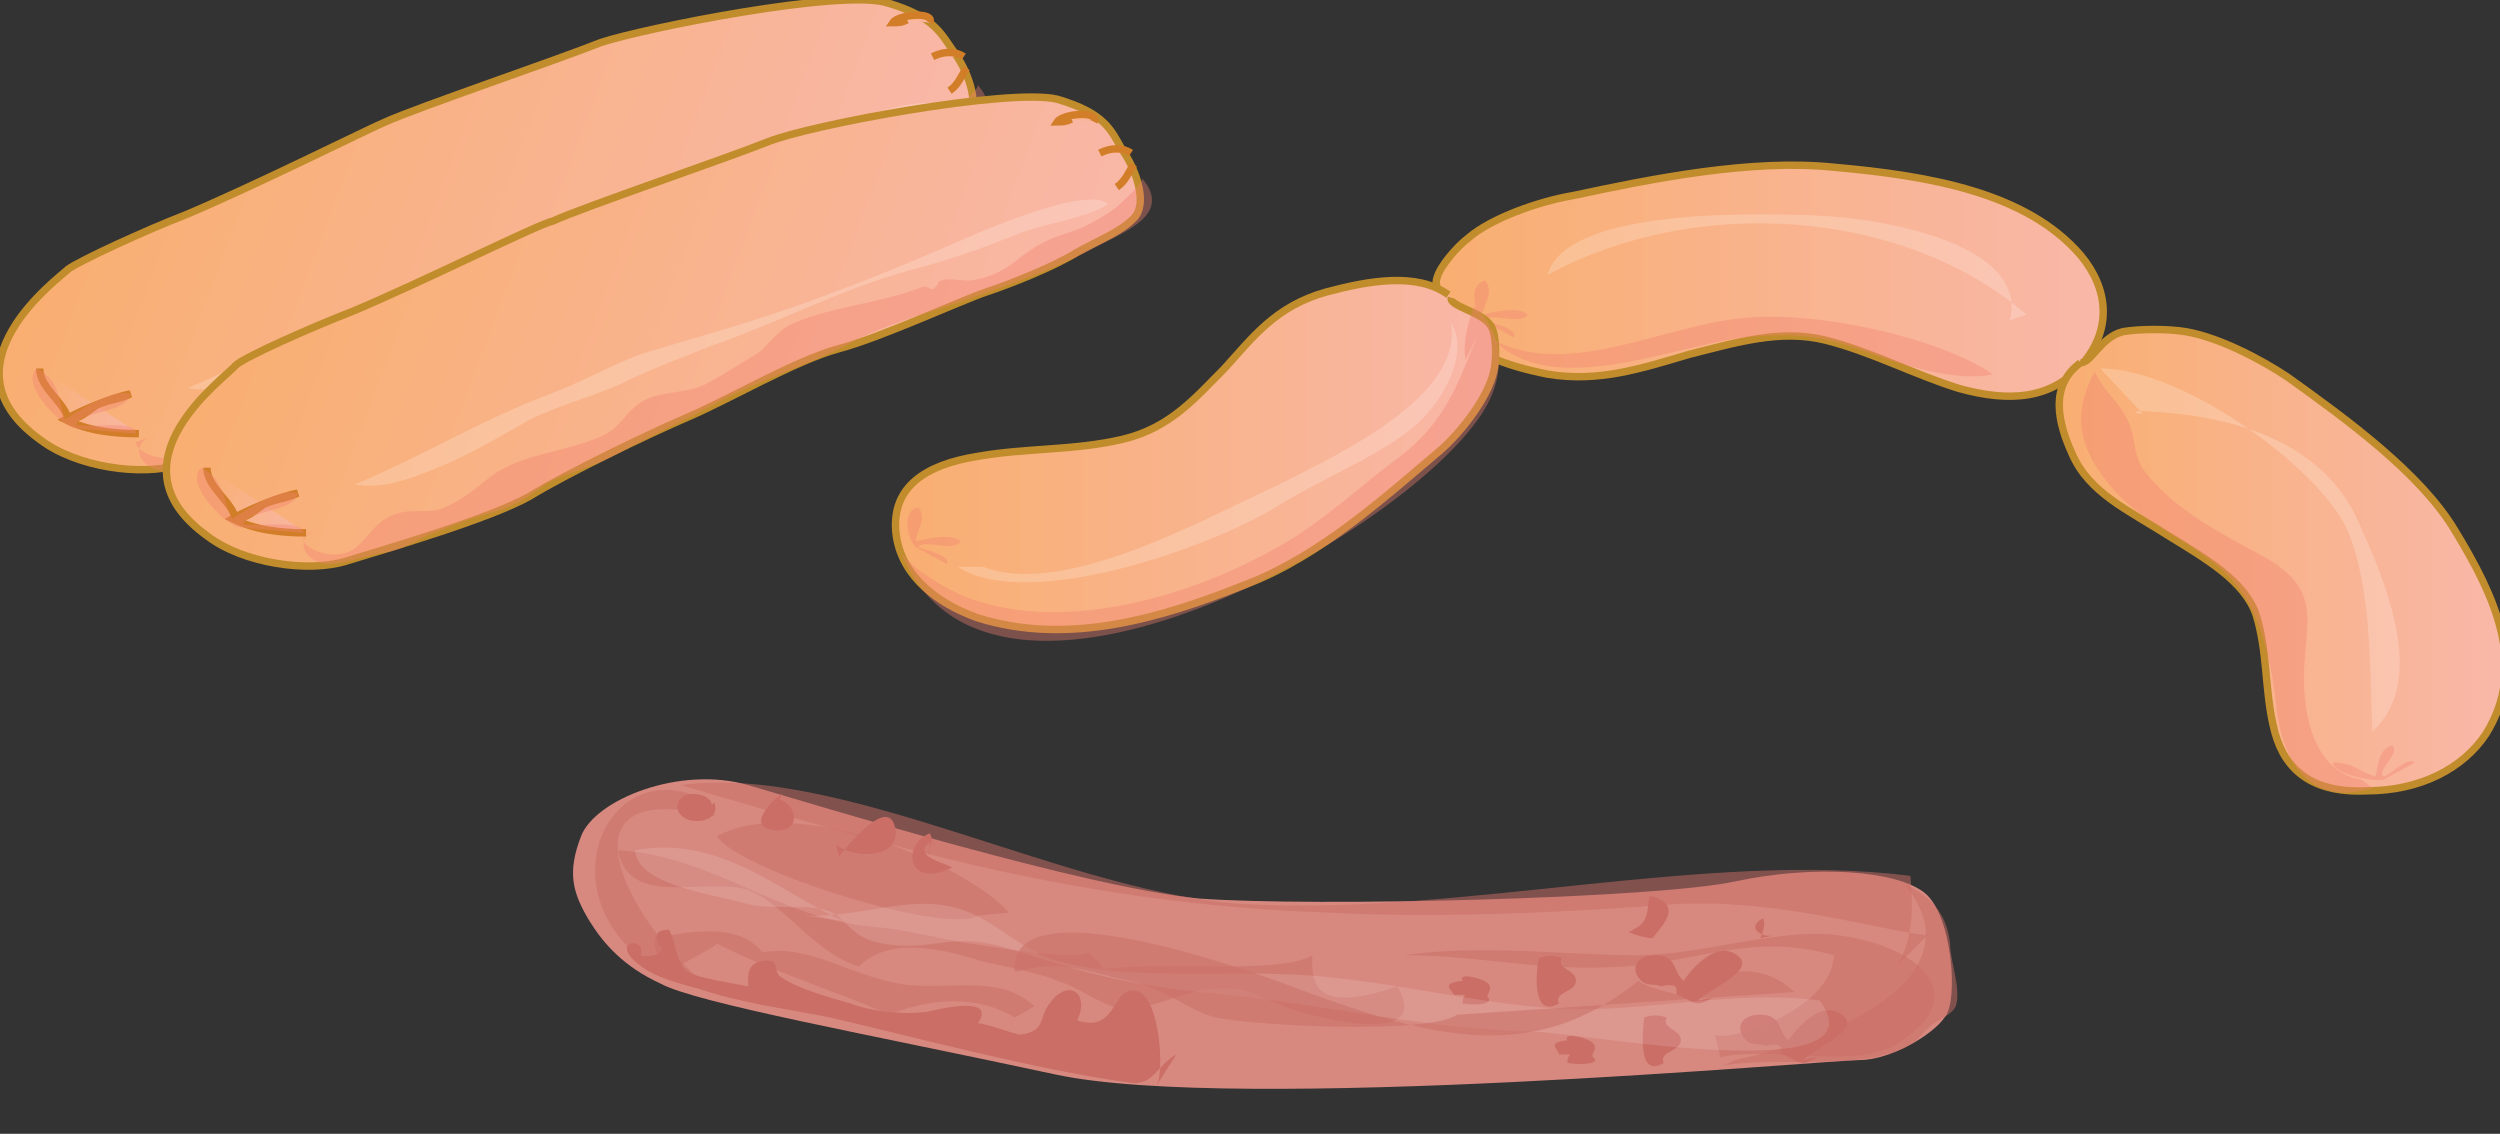 <svg xmlns="http://www.w3.org/2000/svg" version="1.0" viewBox="0 0 88.2 40"><rect x="0" y="0" width="88.2" height="40" fill="#333333" stroke="none"/><switch><g><linearGradient id="a" x1="38.181" x2="67.324" y1="195.186" y2="195.186" gradientTransform="rotate(20.555 550.692 3.816)" gradientUnits="userSpaceOnUse"><stop offset="0" stop-color="#f9af71"/><stop offset="1" stop-color="#f9b7a8"/></linearGradient><path fill="url(#a)" stroke="#C18D2C" stroke-width=".262" d="M1.4 15.5c1.3 1 3.6 1.3 4.9.9 1.3-.4 5.1-1.5 6.5-2.3 1.3-.8 4.2-2.2 5.6-2.8 1.4-.6 3.8-2 5.3-2.4 1.5-.4 4.3-1.7 5.2-2 .9-.3 2.4-.9 3.2-1.4.9-.5 1.5-.7 2-1.2s.1-1.7-.4-2.4S33 .6 31.3.1c-1.6-.5-8.6.9-10.1 1.4-1.5.6-6.5 2.3-7.6 2.8-.5.2-4.7 2.3-7.1 3.3-1.3.5-3.7 1.6-4.1 1.9-.3.3-4.6 3.4-1 6z"/><linearGradient id="b" x1="39.627" x2="43.783" y1="205.896" y2="205.896" gradientTransform="rotate(20.555 550.692 3.816)" gradientUnits="userSpaceOnUse"><stop offset="0" stop-color="#f9af71"/><stop offset="1" stop-color="#f9b7a8"/></linearGradient><path fill="url(#b)" stroke="#D27E29" stroke-width=".262" d="M1.4 13c0 .7.9 1.2 1 1.8.4 0 .7-.3 1-.5.4-.2.8-.2 1.2-.4-.6.1-1.8.6-2.3.9.8.4 1.7.5 2.6.5"/><linearGradient id="c" x1="63.433" x2="64.692" y1="183.018" y2="183.018" gradientTransform="rotate(20.555 550.692 3.816)" gradientUnits="userSpaceOnUse"><stop offset="0" stop-color="#f9af71"/><stop offset="1" stop-color="#f9b7a8"/></linearGradient><path fill="url(#c)" stroke="#D27E29" stroke-width=".262" d="M32.8.8c.2-.4-1.1-.3-1.3 0 .2 0 .3 0 .5-.1"/><linearGradient id="d" x1="65.206" x2="66.259" y1="183.677" y2="183.677" gradientTransform="rotate(20.555 550.692 3.816)" gradientUnits="userSpaceOnUse"><stop offset="0" stop-color="#f9af71"/><stop offset="1" stop-color="#f9b7a8"/></linearGradient><path fill="url(#d)" stroke="#D27E29" stroke-width=".262" d="M32.9 2c.4-.2.8-.2 1.1 0"/><linearGradient id="e" x1="66.195" x2="66.508" y1="184.329" y2="184.329" gradientTransform="rotate(20.555 550.692 3.816)" gradientUnits="userSpaceOnUse"><stop offset="0" stop-color="#f9af71"/><stop offset="1" stop-color="#f9b7a8"/></linearGradient><path fill="url(#e)" stroke="#D27E29" stroke-width=".262" d="M33.5 3.2c.3-.2.4-.5.6-.8"/><path fill="#F38172" d="M4.8 15.6c0 .4 1 .7 1.5.5.6-.1 1-.8 1.5-1.1.7-.4 1.1-.2 1.8-.3.7-.2 1.3-.7 1.8-1.1 1.1-.9 2.6-.9 4-1.5.7-.3.8-.8 1.4-1.2.6-.4 1.5-.3 2.2-.6.6-.3 1.2-.7 1.7-1 .6-.3.8-.9 1.5-1.2 1.4-.6 3.1-.7 4.6-1.3.1 0 .2.1.3.1.2-.1.2-.3.3-.3.3-.1.6 0 1 0 .8-.1 1.3-.5 1.9-.9.7-.5 1-.6 1.9-.9.5-.2 1-.5 1.4-.8.2-.2.9-.8.9-1 1.1 1.3-.7 1.9-1.8 2.5-1.3.7-2.8 1.2-4.2 1.7-1.4.5-3 .9-4.3 1.6-1.3.7-2.9 1.2-4.3 1.9-1.3.7-2.6 1.3-3.9 2-.7.4-1.5.6-2.2.9-.7.3-.9.8-2.3 1.2-.8.2-1.2.4-2 .7-.8.3-1 .6-1.8.7-.6.1-1.3.4-2 .4-.8-.1-1.1-.9-.4-1.2" opacity=".38"/><path fill="#FFFFF9" d="M6.6 13.7c2.4-1 4.5-2.3 6.9-3.2 1.1-.4 2.1-1 3.2-1.4 1.6-.5 3.1-.9 4.6-1.4 2.1-.7 4.1-1.5 6.2-2.4.9-.4 4.9-2.2 5.7-1.5-.7.5-2.4.7-3.3 1.1-1 .4-2.1.8-3.2 1.1-2.8.7-4.9 1.9-7.5 2.8-1.1.4-2.1.8-3.1 1.3-1.1.5-2.3.8-3.3 1.3-.9.5-1.7 1-2.8 1.5-.9.4-2.3 1-3.3.8" opacity=".21"/><path fill="#F38172" d="M4.8 15.3c0-.5-1.6-.2-2.1-.3 0-.5 1.8-.4 1.9-1.1-.7-.2-1.8.6-2.3.9-.3-.7-.1-1.3-1-1.8-.6.5.7 1.9 1.3 2.1" opacity=".38"/><linearGradient id="f" x1="44.898" x2="74.042" y1="196.334" y2="196.334" gradientTransform="rotate(20.555 550.692 3.816)" gradientUnits="userSpaceOnUse"><stop offset="0" stop-color="#f9af71"/><stop offset="1" stop-color="#f9b7a8"/></linearGradient><path fill="url(#f)" stroke="#C18D2C" stroke-width=".262" d="M7.3 18.9c1.3 1 3.6 1.3 4.9.9 1.3-.4 5.1-1.5 6.5-2.3 1.3-.8 4.2-2.2 5.6-2.8 1.4-.6 3.8-2 5.3-2.4 1.5-.4 4.3-1.7 5.2-2 .9-.3 2.4-.9 3.2-1.4.9-.5 1.5-.7 2-1.2s.1-1.7-.4-2.4c-.4-.7-.6-1.3-2.3-1.8-1.7-.4-8.7.9-10.2 1.5s-6.5 2.3-7.6 2.8c-.5.1-4.7 2.2-7.1 3.2-1.3.5-3.8 1.6-4.1 1.9-.3.4-4.6 3.4-1 6z"/><linearGradient id="g" x1="46.344" x2="50.501" y1="207.044" y2="207.044" gradientTransform="rotate(20.555 550.692 3.816)" gradientUnits="userSpaceOnUse"><stop offset="0" stop-color="#f9af71"/><stop offset="1" stop-color="#f9b7a8"/></linearGradient><path fill="url(#g)" stroke="#D27E29" stroke-width=".262" d="M7.3 16.5c0 .7.9 1.2 1 1.8.4 0 .7-.3 1-.5.4-.2.8-.2 1.2-.4-.6.1-1.8.6-2.3.9.8.4 1.7.5 2.6.5"/><linearGradient id="h" x1="70.151" x2="71.41" y1="184.166" y2="184.166" gradientTransform="rotate(20.555 550.692 3.816)" gradientUnits="userSpaceOnUse"><stop offset="0" stop-color="#f9af71"/><stop offset="1" stop-color="#f9b7a8"/></linearGradient><path fill="url(#h)" stroke="#D27E29" stroke-width=".262" d="M38.6 4.3c.2-.4-1.1-.3-1.3 0 .2 0 .3 0 .5-.1"/><linearGradient id="i" x1="71.924" x2="72.976" y1="184.825" y2="184.825" gradientTransform="rotate(20.555 550.692 3.816)" gradientUnits="userSpaceOnUse"><stop offset="0" stop-color="#f9af71"/><stop offset="1" stop-color="#f9b7a8"/></linearGradient><path fill="url(#i)" stroke="#D27E29" stroke-width=".262" d="M38.8 5.4c.4-.2.8-.2 1.1 0"/><linearGradient id="j" x1="72.912" x2="73.225" y1="185.477" y2="185.477" gradientTransform="rotate(20.555 550.692 3.816)" gradientUnits="userSpaceOnUse"><stop offset="0" stop-color="#f9af71"/><stop offset="1" stop-color="#f9b7a8"/></linearGradient><path fill="url(#j)" stroke="#D27E29" stroke-width=".262" d="M39.4 6.6c.3-.2.4-.5.6-.8"/><path fill="#F38172" d="M10.7 19c0 .4 1 .7 1.5.5.5-.1.9-.9 1.4-1.2.7-.4 1.1-.2 1.8-.3.7-.2 1.3-.7 1.8-1.1 1.1-.9 2.6-.9 4-1.5.7-.3.8-.8 1.4-1.2.6-.4 1.5-.3 2.2-.6.6-.3 1.2-.7 1.7-1 .6-.3.8-.9 1.5-1.2 1.4-.6 3.1-.7 4.6-1.3.1 0 .2.1.3.1.2-.1.2-.3.3-.3.3-.1.6 0 1 0 .8-.1 1.3-.4 1.9-.9.7-.5 1-.6 1.9-.9.5-.2 1-.5 1.4-.8.2-.2.9-.8.9-1 1.1 1.3-.7 1.9-1.8 2.5-1.3.7-2.8 1.2-4.2 1.7-1.4.5-3 .9-4.3 1.6-1.3.7-2.9 1.2-4.3 1.9-1.3.7-2.6 1.3-3.9 2-.7.4-1.5.6-2.2.9-.7.3-.9.8-2.3 1.2-.8.2-1.2.4-2 .7-.8.3-1 .6-1.8.7-.6.1-1.3.4-2 .4-.8-.1-1.1-.9-.4-1.2" opacity=".38"/><path fill="#FFFFF9" d="M12.5 17.1c2.4-1 4.5-2.3 6.9-3.2 1.1-.4 2.1-1 3.2-1.4 1.6-.5 3.1-.9 4.6-1.4 2.1-.7 4.1-1.5 6.2-2.4.9-.4 4.9-2.2 5.7-1.5-.7.5-2.4.7-3.3 1.1-1 .4-2.1.8-3.2 1.1-2.8.7-4.9 1.9-7.5 2.8-1 .4-2.1.8-3.1 1.3-1.1.5-2.3.8-3.3 1.3-.9.5-1.7 1-2.8 1.5-.9.4-2.3 1-3.3.8" opacity=".21"/><path fill="#F38172" d="M10.7 18.8c0-.5-1.6-.2-2.1-.3 0-.5 1.8-.4 1.9-1.1-.7-.2-1.8.6-2.3.9-.4-.7-.2-1.3-1.1-1.8-.6.5.7 1.9 1.3 2.1" opacity=".38"/><linearGradient id="k" x1="50.648" x2="74.107" y1="9.883" y2="9.883" gradientUnits="userSpaceOnUse"><stop offset="0" stop-color="#f9af71"/><stop offset="1" stop-color="#f9b7a8"/></linearGradient><path fill="url(#k)" stroke="#C18D2C" stroke-width=".262" d="M51.2 11.3c.4 1.1 1.9 1.6 3.4 1.9 1.8.3 3.3-.2 5-.7 1.6-.4 3.2-.9 4.8-.5 1.6.4 3.1 1.2 4.7 1.7 1.8.5 3.3.4 4.4-.9 1-1.2.9-2.6-.1-3.8-1.9-2.2-5.3-2.8-8.7-3.1-2.9-.3-6.4.4-9.2 1-1.2.2-2.9.8-3.7 1.5-.4.3-1 1-1.1 1.4-.2.5.7 1.2.5 1.5"/><linearGradient id="l" x1="72.6" x2="88.223" y1="19.816" y2="19.816" gradientUnits="userSpaceOnUse"><stop offset="0" stop-color="#f9af71"/><stop offset="1" stop-color="#f9b7a8"/></linearGradient><path fill="url(#l)" stroke="#C18D2C" stroke-width=".262" d="M73.4 12.8c-1.1.8-.8 2.1-.3 3.2.6 1.4 2 2 3.4 2.9 1.3.8 2.7 1.6 3.1 2.8.4 1.3.3 2.6.6 3.9.3 1.4 1.2 2.4 3.3 2.3 1.9 0 3.4-.8 4.2-2 1.5-2.4.3-4.9-1.1-7.2-1.2-2-3.8-3.9-5.9-5.4-.9-.6-2.4-1.4-3.6-1.6-.6-.1-1.6-.1-2.2 0-.8.2-1.1 1.1-1.5 1.1"/><path fill="#F38172" d="M53.4 11.9c.2-.3-.8-.5-1-.6.2-.3 1.2.2 1.5-.2-.3-.3-1.2-.1-1.6 0 .1-.5.4-.8.1-1.2-.6.1-.4 1.1-.1 1.4m32.9 15.6c-.3-.2-.8.4-1.1.5-.3-.2.6-.8.3-1.1-.5.1-.5.8-.6 1.1-.6-.2-.8-.5-1.5-.5 0 .4 1.4.7 1.8.6" opacity=".38"/><linearGradient id="m" x1="31.602" x2="52.782" y1="16.041" y2="16.041" gradientUnits="userSpaceOnUse"><stop offset="0" stop-color="#f9af71"/><stop offset="1" stop-color="#f9b7a8"/></linearGradient><path fill="url(#m)" stroke="#C18D2C" stroke-width=".262" d="M51.1 10.4c-1.1-.8-2.8-.5-4.3-.1-1.8.5-2.6 1.6-3.6 2.7-1 1-1.9 2.1-3.6 2.5-1.7.4-3.4.3-5.1.6-1.9.3-3 1.1-2.9 2.6.1 1.4 1.2 2.5 2.9 3.1 3.2 1 6.5 0 9.5-1.2 2.6-1 4.9-3.1 6.8-4.7.8-.7 1.7-1.9 1.9-2.8.1-.4.1-1.3-.1-1.6-.3-.5-1.5-.7-1.4-1"/><path fill="#F38172" d="M33.4 19.9c.2-.3-.8-.5-1-.6.2-.3 1.2.2 1.5-.2-.3-.3-1.2-.1-1.6 0 .1-.5.4-.8.1-1.2-.6.1-.4 1.1-.1 1.4" opacity=".38"/><path fill="#FFFFF9" d="M34.7 20c2.8 1.1 7.8-1.7 10.2-2.8 2.4-1.2 6.7-3.2 6.3-5.8.7 1.1-.4 3-1.5 3.8-1.3 1-3.1 1.7-4.7 2.7-2.3 1.4-8.7 3.7-11.2 2.1m40.3-7c3 0 8 3.7 8.8 5.9.8 2.1.7 4.9.8 6.9 2-1.8.4-5.4-.5-7.4-1.2-2.7-4.2-3.8-7.8-3.9-.2.1.1.1.2.1m-4.1-3.5c-4.4-3.8-11.8-4.2-16.9-1.4.6-2.3 7-2.2 9.4-2.1 2.7.1 7.6 1.1 6.9 3.7" opacity=".21"/><path fill="#F38172" d="M52.1 11.9c-.6 1.4-1 2.9-2.7 4.2-1.5 1.1-2.8 2.4-4.5 3.3-3.2 1.8-8.5 3.3-11.9 1.1-.5-.3-.9-.6-1.2-1 3.1 7.7 18.1-.8 20.6-5.1.7-1.2.7-2.6-.4-3.6-.2.6-.4 1.2-.3 1.9" opacity=".38"/><path fill="#F38172" d="M70.3 13.2c-1.9-1.3-6.1-2.2-8.6-2-2.9.2-6.3 2.2-9 .8 2.1 2.1 6.3.2 8.9-.1 1.9-.2 2.9 0 4.5.6 1 .4 3.1 1 4.2.7m13 14.3c-1.9-.3-2.1-2.9-2-4.1.1-1.7.5-2.7-1.5-3.8-1.5-.8-3-1.6-4-2.8-.6-.7-.4-1.2-.7-1.9-.3-.7-.9-1.1-1.2-1.8-.8 1.5-.6 2.7.6 4.1 1.1 1.3 2.9 1.9 4.1 3.1 1.2 1.2 1.5 3 1.7 4.5.1 1.4.8 3.8 3.4 3" opacity=".38"/><path fill="#D78980" d="M20.5 29.5c.5-1.3 3.5-2.5 5.9-1.8 2.4.7 11.8 3.6 15.9 4 4.1.3 16.1 0 18.9-.6 2.8-.6 5.7-.4 6.7.4s1.2 3.9.7 4.4c-.4.6-1.9 1.5-3 1.5s-22 1.9-28.4.5c-6.5-1.4-12.6-2.5-13.9-3.2-1.3-.6-2-1.4-2.5-2.2-.6-1-.8-1.7-.3-3z"/><path fill="#CB6E66" d="M24.9 28.7c.8-.6-1-1.1-1-.2.1.7 1.6.6 1.3-.2m2.4-.3c-.3.2-1.4 1.2-.2 1.3.9 0 .7-.9.1-1.1m2.1 2c.2-.2 1.8-2.3 2-.9.1 1-1.5 1-2.1.5m3.3.4c-.1-.3.2-.5 0-.8-1 .4-.8 2 .8 1.2-.4-.2-1.4-.4-.8-.9m25 3c.4-.3.3-.7.4-1.1 1.2.3.5 1 .1 1.5-.2 0-.6-.1-.8-.2-.1-.1.1 0 .1-.1m4.5.3c.1-.2.2-.5.1-.7-.6.3-.1.7.4.6m1 4.4c.4-.4 1.9-1 1.5-1.5-.8-.8-1.8.5-2 .8-.4-.3-.2-.9-1-.9-.7 0-.9.5-.5.9.2.2.5.1.7.2 0 0 .3-.1.5 0 .1.1 0 .3.1.3.5.2.6.5 1.2.1m-5.4.2c-.2-.4.6-.4.6-.8s-.7-.4-.5-.8c-.3-.1-.5-.1-.8 0 0 .3-.3 2.2.7 1.6m-2.5-.2c-.1-.1.2-.3 0-.5s-1.1-.4-.9-.1c-.8.1-.3.3-.3.5h.4c-.1.1-.1.2-.1.3.6.1 1.2 0 .9-.2m-15.4 1c.3-.5.1-3-.6-3.3-1-.4-.7 1.5-2.2 1 .5-1-.4-1.6-1.1-.4-.2.4-.1.8-.9.9-.2 0-1.2-.4-1.5-.4.7-1-1.4-.5-1.8-.4-.9.1-1.9 0-2.7-.3-.7-.2-1.8-.5-2.4-.9-.4-.2 0-.7-.7-.6-.6.1-.5.6-.5.9-.5-.1-1.8-.3-2.1-.5-.5-.3-.4-1-.7-1.5-.6 0-.5.4-.2.7-.2.2-.5.3-.8.2.2-.7-1.1-.5-.1.3.6.5 1.5.7 2.2.9 1.5.5 3.1.7 4.6 1 3 .7 7.5 1.9 10.6 2.3.8.1.9-.6 1.6-1"/><path fill="#CB6E66" d="M35.6 32.2C34 30.4 28 28 25.3 29.5c.7 1.2 8.1 3.5 9.2 2.8" opacity=".52"/><path fill="#CB6E66" d="M46.3 34.1c0 1.6 1.8 1.1 3 .7 1.3 2.2-3 1.1-4 .7-1.3-.5-1.2-.7-2.7-.6-.8.1-2.3.8-3 .7-.7-.1-1.6-.8-2.3-1-.7-.3-1.9-.5-2.7-.7-1.3-.4-3.2-.9-4.3.2-1.6-.5-2.6-2.2-3.9-2.7-1.5-.5-4.2.7-4.6-1.4 3.4.2 5.6 2.4 9 2.7 1.2.1 2.2.4 3.5.6.8.1 3.5.6 4.1.3.2.2.4.3.5.6 1.9-.3 6.3.2 7.4-.5m14.2 2.8c.4.3 4.1-.8 4.2-2.8-2.9-.8-4.6.2-7.4.4-3 .2-5-.4-7.8-.4 2.9-.4 5.6 0 8.3 0 2.2 0 5.1-1 7.1-.7 2.9.4 4.8 2.2 1.9 3.9-1.5.8-4.5 0-6.1.4" opacity=".52"/><path fill="#CB6E66" d="M68 33c-1.8-.2-5.3-1.3-8.9-1.1-4 .3-8.3.5-12.2.3-8.7-.3-15-2.2-22.9-4.5 5.7-.8 13.8 3.9 20 4.2 7.6.4 16.2-1.9 23.4-1 .1 1.2.1 2-.4 3.1" opacity=".52"/><path fill="#CB6E66" d="M25.2 28.8c-6.4-1.6-2.3 4.9.3 6.3-7.2-1.6-4.6-9.3-.3-6.7" opacity=".52"/><path fill="#CB6E66" d="M59.9 35.3c.4-.4 1.9-1 1.5-1.5-.8-.8-1.8.5-2 .8-.4-.3-.2-.9-1-.9-.7 0-.9.5-.5.9.2.2.5.1.7.2 0 0 .3-.1.5 0 .1.1 0 .3.1.3.5.2.6.5 1.2.1m-5.4.2c-.2-.4.6-.4.6-.8s-.7-.4-.5-.8c-.3-.1-.5-.1-.8 0-.1.3-.3 2.2.7 1.6m-2.5-.2c-.1-.1.2-.3 0-.5s-1.1-.4-.9-.1c-.8.1-.4.3-.3.5h.4c-.1.1-.1.2-.1.3.5.1 1.1 0 .9-.2"/><path fill="#CB6E66" d="M61.2 37.4c3.8-.8 8.6-3 6-6.2 1.1.5 1.5 1.2 1.6 2.1 0 .6.4 1.6.2 2.2-.2.4-.8.5-1.1.9-1.2 1.6-5.2.8-7.1 1.2" opacity=".52"/><path fill="#FFF" d="M29.8 32.5c-2-.8-4.3-3.1-7.4-2.5.1 1.2 2.5 1.5 4 1.9.8.2 2 0 2.7.2.8.2.8 1 2.1 1.2 1.8.3 2.3-.5 4.5.2 2.5.8 3.9 1.2 6.6 1.5 3.8.3 7.7 1.3 11.9 1.4 1.9.1 12.3 2 10-1.1-2.9-.4-6.2.4-8.9.3-2.6-.1-5.4-.8-8.2-1.1-3.4-.4-6.9.2-9.8-.6-1.4-.4-2.3-1.6-3.7-1.9-1.6-.4-3.4.4-5.2.3" opacity=".12"/><path fill="#CB6E66" d="M63.3 35c-1.1-1.1-2.8-.9-3.8.2-.5-.2-1.3-.3-1.7-.6-3.7 3-7.3 2-11.7.4-1.8-.7-10.6-3.9-10.3-.7 1.6-.5 2.6 0 4 .3 1.2.2 2.2 1.1 3.1 1.3 1.5.3 7.5.6 8.5-.1m-28.3-2.7c1.5-.3 3-.5 3.8.5 1.6-.3 3.1.8 4.8 1.1 1.7.3 3.5-.4 4.8.8l-.7.4c-1.3-.8-3-.7-4.4-.1-2.1-.9-4.1-1.5-6.1-2.5-.4.3-1.1.6-1.5.9-.6-.3-.7-.7-.7-.9" opacity=".52"/></g></switch></svg>
